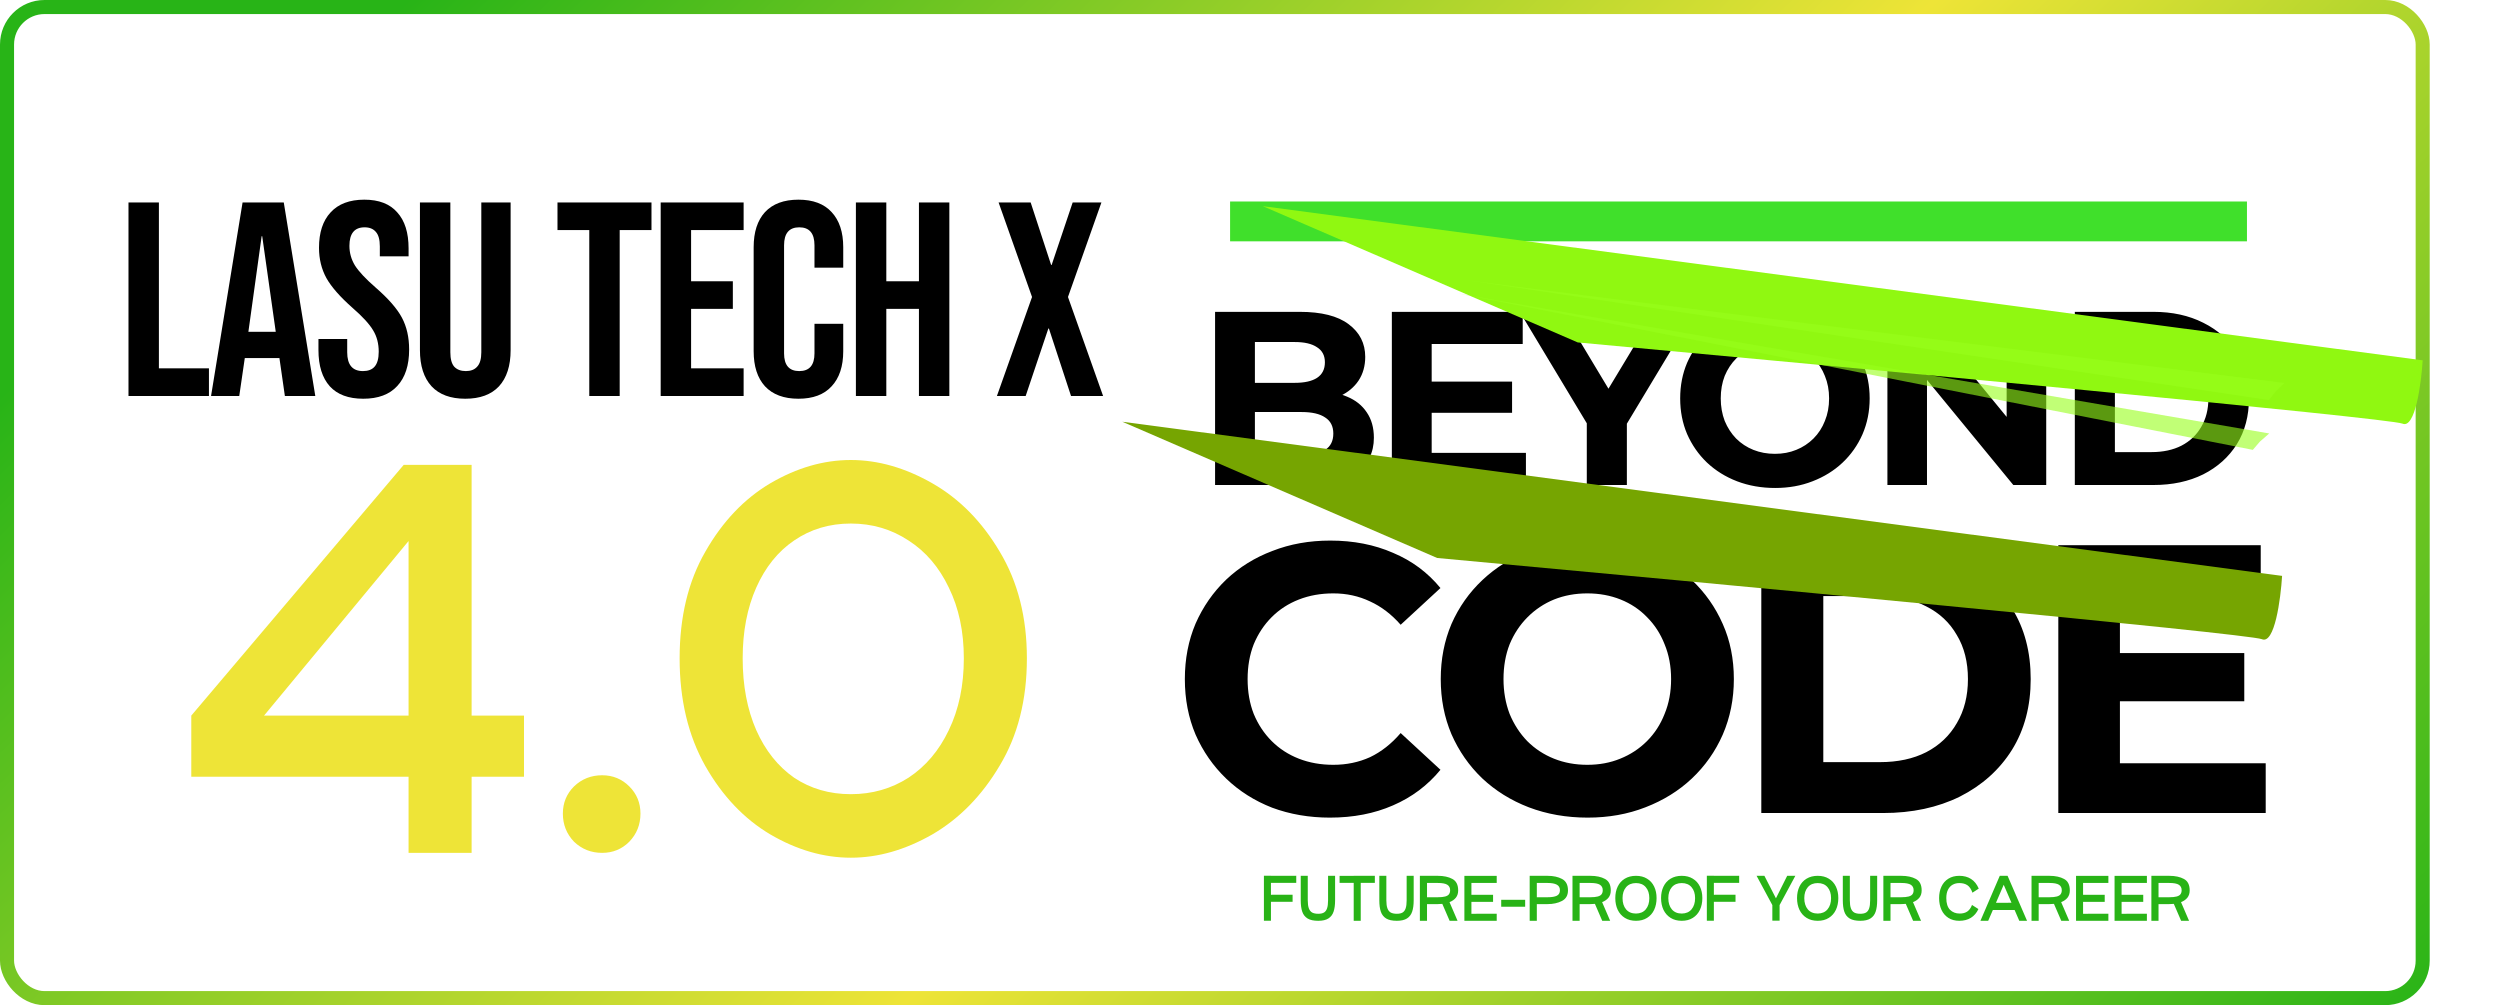 <svg width="1067" height="429" viewBox="0 0 1067 429" fill="none" xmlns="http://www.w3.org/2000/svg">
<rect x="3" y="3" width="1031" height="423" rx="16" fill="white"/>
<rect x="3" y="3" width="1031" height="423" rx="16" stroke="url(#paint0_linear_2612_11059)" stroke-width="6"/>
<path d="M54.838 86.4H67.818V157.2H89.176V169H54.838V86.4ZM103.531 86.4H121.113L134.565 169H121.585L119.225 152.598V152.834H104.475L102.115 169H90.079L103.531 86.4ZM117.691 141.624L111.909 100.796H111.673L106.009 141.624H117.691ZM155.031 170.18C148.738 170.18 143.978 168.41 140.753 164.87C137.528 161.251 135.915 156.099 135.915 149.412V144.692H148.187V150.356C148.187 155.705 150.429 158.38 154.913 158.38C157.116 158.38 158.768 157.751 159.869 156.492C161.049 155.155 161.639 153.031 161.639 150.12C161.639 146.659 160.852 143.63 159.279 141.034C157.706 138.359 154.795 135.173 150.547 131.476C145.198 126.756 141.461 122.508 139.337 118.732C137.213 114.877 136.151 110.551 136.151 105.752C136.151 99.223 137.803 94.188 141.107 90.648C144.411 87.029 149.21 85.22 155.503 85.22C161.718 85.22 166.398 87.029 169.545 90.648C172.77 94.188 174.383 99.301 174.383 105.988V109.41H162.111V105.162C162.111 102.33 161.56 100.285 160.459 99.026C159.358 97.689 157.745 97.02 155.621 97.02C151.294 97.02 149.131 99.655 149.131 104.926C149.131 107.915 149.918 110.708 151.491 113.304C153.143 115.9 156.093 119.047 160.341 122.744C165.769 127.464 169.506 131.751 171.551 135.606C173.596 139.461 174.619 143.984 174.619 149.176C174.619 155.941 172.928 161.133 169.545 164.752C166.241 168.371 161.403 170.18 155.031 170.18ZM198.581 170.18C192.288 170.18 187.489 168.41 184.185 164.87C180.881 161.251 179.229 156.099 179.229 149.412V86.4H192.209V150.356C192.209 153.188 192.76 155.233 193.861 156.492C195.041 157.751 196.693 158.38 198.817 158.38C200.941 158.38 202.554 157.751 203.655 156.492C204.835 155.233 205.425 153.188 205.425 150.356V86.4H217.933V149.412C217.933 156.099 216.281 161.251 212.977 164.87C209.673 168.41 204.875 170.18 198.581 170.18ZM251.504 98.2H237.934V86.4H278.054V98.2H264.484V169H251.504V98.2ZM281.979 86.4H317.379V98.2H294.959V120.03H312.777V131.83H294.959V157.2H317.379V169H281.979V86.4ZM340.776 170.18C334.561 170.18 329.802 168.41 326.498 164.87C323.273 161.33 321.66 156.335 321.66 149.884V105.516C321.66 99.065 323.273 94.07 326.498 90.53C329.802 86.99 334.561 85.22 340.776 85.22C346.991 85.22 351.711 86.99 354.936 90.53C358.24 94.07 359.892 99.065 359.892 105.516V114.248H347.62V104.69C347.62 99.577 345.457 97.02 341.13 97.02C336.803 97.02 334.64 99.577 334.64 104.69V150.828C334.64 155.863 336.803 158.38 341.13 158.38C345.457 158.38 347.62 155.863 347.62 150.828V138.202H359.892V149.884C359.892 156.335 358.24 161.33 354.936 164.87C351.711 168.41 346.991 170.18 340.776 170.18ZM365.298 86.4H378.278V120.03H392.202V86.4H405.182V169H392.202V131.83H378.278V169H365.298V86.4ZM440.473 126.756L426.195 86.4H439.883L448.615 113.068H448.851L457.819 86.4H470.091L455.813 126.756L470.799 169H457.111L447.671 140.208H447.435L437.759 169H425.487L440.473 126.756Z" fill="black"/>
<path d="M112.69 305.419H223.642V331.501H81.64V305.419L172.306 198.4H201.286L112.69 305.419ZM201.286 198.4V364H174.376V198.4H201.286ZM256.997 364C252.305 364 248.303 362.413 244.991 359.239C241.817 355.927 240.23 351.925 240.23 347.233C240.23 342.679 241.817 338.815 244.991 335.641C248.303 332.467 252.305 330.88 256.997 330.88C261.551 330.88 265.415 332.467 268.589 335.641C271.763 338.815 273.35 342.679 273.35 347.233C273.35 351.925 271.763 355.927 268.589 359.239C265.415 362.413 261.551 364 256.997 364ZM363.135 366.07C351.543 366.07 340.089 362.758 328.773 356.134C317.595 349.51 308.349 339.781 301.035 326.947C293.721 313.975 290.064 298.657 290.064 280.993C290.064 263.329 293.721 248.149 301.035 235.453C308.349 222.619 317.595 212.89 328.773 206.266C340.089 199.642 351.543 196.33 363.135 196.33C374.727 196.33 386.319 199.642 397.911 206.266C409.503 212.89 419.094 222.619 426.684 235.453C434.412 248.287 438.276 263.467 438.276 280.993C438.276 298.657 434.412 313.906 426.684 326.74C419.094 339.574 409.503 349.372 397.911 356.134C386.319 362.758 374.727 366.07 363.135 366.07ZM363.135 338.953C372.243 338.953 380.454 336.607 387.768 331.915C395.082 327.085 400.809 320.323 404.949 311.629C409.227 302.797 411.366 292.585 411.366 280.993C411.366 269.539 409.227 259.465 404.949 250.771C400.809 242.077 395.082 235.384 387.768 230.692C380.454 225.862 372.243 223.447 363.135 223.447C354.027 223.447 345.954 225.862 338.916 230.692C332.016 235.384 326.634 242.077 322.77 250.771C318.906 259.465 316.974 269.539 316.974 280.993C316.974 292.585 318.906 302.797 322.77 311.629C326.634 320.323 332.016 327.085 338.916 331.915C345.954 336.607 354.027 338.953 363.135 338.953Z" fill="#EEE437"/>
<path d="M518.593 207V133.096H554.7C563.991 133.096 570.959 134.856 575.604 138.375C580.32 141.894 582.678 146.54 582.678 152.311C582.678 156.182 581.728 159.561 579.827 162.447C577.927 165.262 575.323 167.444 572.014 168.992C568.706 170.541 564.906 171.315 560.612 171.315L562.618 166.986C567.264 166.986 571.381 167.761 574.971 169.309C578.56 170.787 581.34 173.004 583.311 175.96C585.352 178.917 586.373 182.541 586.373 186.835C586.373 193.169 583.874 198.132 578.877 201.721C573.88 205.24 566.524 207 556.811 207H518.593ZM535.591 194.12H555.545C559.979 194.12 563.322 193.416 565.574 192.008C567.897 190.53 569.058 188.207 569.058 185.04C569.058 181.943 567.897 179.656 565.574 178.178C563.322 176.629 559.979 175.855 555.545 175.855H534.324V163.397H552.588C556.741 163.397 559.908 162.693 562.09 161.285C564.343 159.807 565.469 157.59 565.469 154.634C565.469 151.748 564.343 149.601 562.09 148.194C559.908 146.716 556.741 145.977 552.588 145.977H535.591V194.12ZM609.774 162.869H645.353V176.172H609.774V162.869ZM611.041 193.275H651.265V207H594.043V133.096H649.893V146.821H611.041V193.275ZM677.244 207V176.805L681.15 187.152L648.633 133.096H666.792L691.708 174.588H681.256L706.277 133.096H723.064L690.547 187.152L694.347 176.805V207H677.244ZM757.641 208.267C751.799 208.267 746.38 207.317 741.383 205.416C736.456 203.516 732.162 200.841 728.502 197.393C724.913 193.944 722.097 189.897 720.056 185.251C718.085 180.606 717.1 175.538 717.1 170.048C717.1 164.558 718.085 159.491 720.056 154.845C722.097 150.2 724.948 146.153 728.608 142.704C732.268 139.255 736.561 136.58 741.488 134.68C746.415 132.78 751.764 131.829 757.536 131.829C763.378 131.829 768.727 132.78 773.583 134.68C778.51 136.58 782.769 139.255 786.358 142.704C790.018 146.153 792.869 150.2 794.91 154.845C796.951 159.42 797.972 164.488 797.972 170.048C797.972 175.538 796.951 180.641 794.91 185.357C792.869 190.002 790.018 194.049 786.358 197.498C782.769 200.877 778.51 203.516 773.583 205.416C768.727 207.317 763.413 208.267 757.641 208.267ZM757.536 193.697C760.844 193.697 763.87 193.134 766.615 192.008C769.431 190.882 771.894 189.263 774.006 187.152C776.117 185.04 777.736 182.541 778.862 179.656C780.059 176.77 780.657 173.567 780.657 170.048C780.657 166.529 780.059 163.326 778.862 160.441C777.736 157.555 776.117 155.056 774.006 152.945C771.965 150.833 769.536 149.214 766.721 148.088C763.906 146.962 760.844 146.399 757.536 146.399C754.228 146.399 751.166 146.962 748.351 148.088C745.606 149.214 743.177 150.833 741.066 152.945C738.954 155.056 737.3 157.555 736.104 160.441C734.978 163.326 734.414 166.529 734.414 170.048C734.414 173.497 734.978 176.7 736.104 179.656C737.3 182.541 738.919 185.04 740.96 187.152C743.072 189.263 745.535 190.882 748.351 192.008C751.166 193.134 754.228 193.697 757.536 193.697ZM805.547 207V133.096H819.694L863.297 186.307H856.435V133.096H873.327V207H859.285L815.576 153.789H822.439V207H805.547ZM885.533 207V133.096H919.107C927.131 133.096 934.204 134.645 940.328 137.742C946.451 140.768 951.237 145.027 954.686 150.516C958.135 156.006 959.859 162.517 959.859 170.048C959.859 177.509 958.135 184.019 954.686 189.58C951.237 195.07 946.451 199.363 940.328 202.46C934.204 205.487 927.131 207 919.107 207H885.533ZM902.637 192.958H918.262C923.189 192.958 927.447 192.043 931.037 190.213C934.697 188.313 937.512 185.638 939.483 182.189C941.524 178.741 942.545 174.694 942.545 170.048C942.545 165.332 941.524 161.285 939.483 157.907C937.512 154.458 934.697 151.819 931.037 149.989C927.447 148.088 923.189 147.138 918.262 147.138H902.637V192.958ZM567.591 348.96C558.772 348.96 550.552 347.544 542.931 344.714C535.418 341.774 528.886 337.637 523.333 332.302C517.78 326.967 513.425 320.706 510.268 313.521C507.219 306.335 505.695 298.441 505.695 289.84C505.695 281.239 507.219 273.345 510.268 266.16C513.425 258.974 517.78 252.713 523.333 247.379C528.995 242.044 535.582 237.961 543.094 235.13C550.606 232.19 558.827 230.721 567.754 230.721C577.662 230.721 586.59 232.463 594.538 235.947C602.595 239.322 609.345 244.33 614.789 250.971L597.804 266.65C593.885 262.186 589.53 258.865 584.739 256.687C579.948 254.401 574.722 253.258 569.061 253.258C563.726 253.258 558.827 254.129 554.363 255.871C549.899 257.613 546.034 260.117 542.767 263.383C539.501 266.65 536.942 270.515 535.092 274.979C533.35 279.442 532.479 284.396 532.479 289.84C532.479 295.284 533.35 300.238 535.092 304.702C536.942 309.166 539.501 313.031 542.767 316.297C546.034 319.563 549.899 322.067 554.363 323.809C558.827 325.551 563.726 326.422 569.061 326.422C574.722 326.422 579.948 325.334 584.739 323.156C589.53 320.87 593.885 317.44 597.804 312.867L614.789 328.546C609.345 335.187 602.595 340.25 594.538 343.734C586.59 347.218 577.608 348.96 567.591 348.96ZM677.624 348.96C668.587 348.96 660.204 347.49 652.473 344.55C644.852 341.611 638.211 337.473 632.549 332.138C626.996 326.804 622.641 320.543 619.484 313.357C616.435 306.172 614.911 298.332 614.911 289.84C614.911 281.348 616.435 273.509 619.484 266.323C622.641 259.137 627.051 252.877 632.712 247.542C638.374 242.207 645.015 238.07 652.637 235.13C660.258 232.19 668.533 230.721 677.46 230.721C686.497 230.721 694.772 232.19 702.284 235.13C709.905 238.07 716.492 242.207 722.045 247.542C727.707 252.877 732.116 259.137 735.274 266.323C738.431 273.4 740.01 281.239 740.01 289.84C740.01 298.332 738.431 306.226 735.274 313.521C732.116 320.706 727.707 326.967 722.045 332.302C716.492 337.528 709.905 341.611 702.284 344.55C694.772 347.49 686.552 348.96 677.624 348.96ZM677.46 326.422C682.578 326.422 687.259 325.551 691.505 323.809C695.86 322.067 699.671 319.563 702.937 316.297C706.204 313.031 708.708 309.166 710.45 304.702C712.301 300.238 713.226 295.284 713.226 289.84C713.226 284.396 712.301 279.442 710.45 274.979C708.708 270.515 706.204 266.65 702.937 263.383C699.78 260.117 696.024 257.613 691.669 255.871C687.314 254.129 682.578 253.258 677.46 253.258C672.343 253.258 667.607 254.129 663.252 255.871C659.006 257.613 655.25 260.117 651.983 263.383C648.717 266.65 646.159 270.515 644.308 274.979C642.566 279.442 641.695 284.396 641.695 289.84C641.695 295.175 642.566 300.129 644.308 304.702C646.159 309.166 648.663 313.031 651.82 316.297C655.086 319.563 658.897 322.067 663.252 323.809C667.607 325.551 672.343 326.422 677.46 326.422ZM751.727 347V232.68H803.661C816.073 232.68 827.015 235.076 836.487 239.866C845.96 244.548 853.363 251.135 858.698 259.627C864.033 268.119 866.7 278.19 866.7 289.84C866.7 301.381 864.033 311.452 858.698 320.053C853.363 328.546 845.96 335.187 836.487 339.978C827.015 344.659 816.073 347 803.661 347H751.727ZM778.184 325.279H802.355C809.976 325.279 816.563 323.864 822.116 321.033C827.777 318.093 832.132 313.956 835.181 308.621C838.338 303.286 839.917 297.026 839.917 289.84C839.917 282.545 838.338 276.285 835.181 271.059C832.132 265.724 827.777 261.641 822.116 258.811C816.563 255.871 809.976 254.401 802.355 254.401H778.184V325.279ZM902.821 278.735H957.858V299.312H902.821V278.735ZM904.781 325.769H967.003V347H878.487V232.68H964.88V253.911H904.781V325.769Z" fill="black"/>
<rect x="525" y="86" width="434" height="17" fill="#40E02B"/>
<g style="mix-blend-mode:screen" filter="url(#filter0_fg_2612_11059)">
<path d="M974 245.785L479 180L613.384 238.15C728.452 248.722 959.945 270.455 965.37 272.804C970.794 275.154 973.384 255.771 974 245.785Z" fill="#76A501"/>
</g>
<g style="mix-blend-mode:screen" filter="url(#filter1_fg_2612_11059)">
<path d="M1034 153.785L539 88L673.384 146.15C788.452 156.722 1019.95 178.455 1025.37 180.804C1030.79 183.154 1033.38 163.771 1034 153.785Z" fill="#90F811"/>
</g>
<g style="mix-blend-mode:screen" opacity="0.6" filter="url(#filter2_df_2612_11059)">
<path d="M621.941 121.177C619.817 120.786 618.635 120.554 618.5 120.5L621.941 121.177C651.296 126.588 860.481 162.505 968.5 181L964.5 184.5L961.5 188L621.941 121.177Z" fill="#97FF1A"/>
</g>
<g style="mix-blend-mode:screen" opacity="0.6" filter="url(#filter3_df_2612_11059)">
<path d="M626.105 115.587C623.966 115.294 622.774 115.116 622.637 115.069L626.105 115.587C655.678 119.645 866.291 145.921 975.045 159.439L971.21 163.119L968.374 166.753L626.105 115.587Z" fill="#97FF1A"/>
</g>
<path d="M553.239 376.8H542.439V381.888L551.679 381.864V384.888H542.439V392.976H539.439V373.776H542.439V373.8L553.239 373.776V376.8ZM558.154 373.8V384.264C558.154 385.704 558.306 386.84 558.61 387.672C558.914 388.504 559.386 389.104 560.026 389.472C560.682 389.824 561.546 390 562.618 390C563.658 390 564.474 389.824 565.066 389.472C565.674 389.104 566.114 388.512 566.386 387.696C566.674 386.864 566.818 385.72 566.818 384.264V373.8H569.818V384.264C569.818 386.216 569.602 387.824 569.17 389.088C568.754 390.352 568.018 391.32 566.962 391.992C565.922 392.664 564.474 393 562.618 393C560.682 393 559.17 392.672 558.082 392.016C556.994 391.344 556.234 390.376 555.802 389.112C555.37 387.848 555.154 386.232 555.154 384.264V373.8H558.154ZM586.785 373.8V376.8H580.761V393H577.761V376.8H571.737V373.824H577.761V373.8H586.785ZM591.694 373.8V384.264C591.694 385.704 591.846 386.84 592.15 387.672C592.454 388.504 592.926 389.104 593.566 389.472C594.222 389.824 595.086 390 596.158 390C597.198 390 598.014 389.824 598.606 389.472C599.214 389.104 599.654 388.512 599.926 387.696C600.214 386.864 600.358 385.72 600.358 384.264V373.8H603.358V384.264C603.358 386.216 603.142 387.824 602.71 389.088C602.294 390.352 601.558 391.32 600.502 391.992C599.462 392.664 598.014 393 596.158 393C594.222 393 592.71 392.672 591.622 392.016C590.534 391.344 589.774 390.376 589.342 389.112C588.91 387.848 588.694 386.232 588.694 384.264V373.8H591.694ZM622.347 380.04C622.347 381.288 622.019 382.32 621.363 383.136C620.707 383.952 619.803 384.584 618.651 385.032L622.083 393H618.699L615.579 385.776C615.003 385.84 614.355 385.872 613.635 385.872H609.051V393H606.003V373.8H613.635C616.179 373.8 618.267 374.248 619.899 375.144C621.531 376.024 622.347 377.656 622.347 380.04ZM613.635 382.944C614.963 382.944 616.011 382.84 616.779 382.632C617.547 382.424 618.091 382.104 618.411 381.672C618.747 381.224 618.915 380.648 618.915 379.944C618.915 378.904 618.515 378.128 617.715 377.616C616.915 377.104 615.555 376.848 613.635 376.848H609.051V382.944H613.635ZM638.8 376.824H628V381.912L637.24 381.888V384.912H628V390L638.8 389.976V393H625V373.824H638.8V376.824ZM650.939 387H640.715V384.048H650.939V387ZM655.916 393H652.868V373.8H660.5C662.964 373.8 665.028 374.248 666.692 375.144C668.372 376.04 669.212 377.672 669.212 380.04C669.212 382.136 668.356 383.632 666.644 384.528C664.932 385.424 662.884 385.872 660.5 385.872H655.916V393ZM660.5 382.944C662.26 382.944 663.58 382.728 664.46 382.296C665.34 381.848 665.78 381.064 665.78 379.944C665.78 378.84 665.332 378.048 664.436 377.568C663.54 377.088 662.228 376.848 660.5 376.848H655.916V382.944H660.5ZM687.482 380.04C687.482 381.288 687.154 382.32 686.498 383.136C685.842 383.952 684.938 384.584 683.786 385.032L687.218 393H683.834L680.714 385.776C680.138 385.84 679.49 385.872 678.77 385.872H674.186V393H671.138V373.8H678.77C681.314 373.8 683.402 374.248 685.034 375.144C686.666 376.024 687.482 377.656 687.482 380.04ZM678.77 382.944C680.098 382.944 681.146 382.84 681.914 382.632C682.682 382.424 683.226 382.104 683.546 381.672C683.882 381.224 684.05 380.648 684.05 379.944C684.05 378.904 683.65 378.128 682.85 377.616C682.05 377.104 680.69 376.848 678.77 376.848H674.186V382.944H678.77ZM689.408 383.304C689.408 381.448 689.752 379.808 690.44 378.384C691.128 376.944 692.136 375.824 693.464 375.024C694.808 374.208 696.4 373.8 698.24 373.8C700.08 373.8 701.656 374.208 702.968 375.024C704.296 375.824 705.304 376.944 705.992 378.384C706.68 379.808 707.024 381.448 707.024 383.304C707.024 385.176 706.68 386.848 705.992 388.32C705.304 389.776 704.296 390.92 702.968 391.752C701.656 392.584 700.08 393 698.24 393C696.4 393 694.816 392.584 693.488 391.752C692.16 390.92 691.144 389.776 690.44 388.32C689.752 386.848 689.408 385.176 689.408 383.304ZM692.504 383.328C692.504 385.328 693.008 386.928 694.016 388.128C695.024 389.312 696.432 389.904 698.24 389.904C700.032 389.888 701.424 389.288 702.416 388.104C703.424 386.904 703.928 385.312 703.928 383.328C703.928 381.376 703.424 379.816 702.416 378.648C701.424 377.48 700.032 376.896 698.24 376.896C696.432 376.896 695.024 377.48 694.016 378.648C693.008 379.816 692.504 381.376 692.504 383.328ZM708.943 383.304C708.943 381.448 709.287 379.808 709.975 378.384C710.663 376.944 711.671 375.824 712.999 375.024C714.343 374.208 715.935 373.8 717.775 373.8C719.615 373.8 721.191 374.208 722.503 375.024C723.831 375.824 724.839 376.944 725.527 378.384C726.215 379.808 726.559 381.448 726.559 383.304C726.559 385.176 726.215 386.848 725.527 388.32C724.839 389.776 723.831 390.92 722.503 391.752C721.191 392.584 719.615 393 717.775 393C715.935 393 714.351 392.584 713.023 391.752C711.695 390.92 710.679 389.776 709.975 388.32C709.287 386.848 708.943 385.176 708.943 383.304ZM712.039 383.328C712.039 385.328 712.543 386.928 713.551 388.128C714.559 389.312 715.967 389.904 717.775 389.904C719.567 389.888 720.959 389.288 721.951 388.104C722.959 386.904 723.463 385.312 723.463 383.328C723.463 381.376 722.959 379.816 721.951 378.648C720.959 377.48 719.567 376.896 717.775 376.896C715.967 376.896 714.559 377.48 713.551 378.648C712.543 379.816 712.039 381.376 712.039 383.328ZM742.279 376.8H731.479V381.888L740.719 381.864V384.888H731.479V392.976H728.479V373.776H731.479V373.8L742.279 373.776V376.8ZM762.77 373.8H766.25L759.53 386.28V392.952H756.434V386.28L749.714 373.8H753.05L757.97 383.4L762.77 373.8ZM766.977 383.304C766.977 381.448 767.321 379.808 768.009 378.384C768.697 376.944 769.705 375.824 771.033 375.024C772.377 374.208 773.969 373.8 775.809 373.8C777.649 373.8 779.225 374.208 780.537 375.024C781.865 375.824 782.873 376.944 783.561 378.384C784.249 379.808 784.593 381.448 784.593 383.304C784.593 385.176 784.249 386.848 783.561 388.32C782.873 389.776 781.865 390.92 780.537 391.752C779.225 392.584 777.649 393 775.809 393C773.969 393 772.385 392.584 771.057 391.752C769.729 390.92 768.713 389.776 768.009 388.32C767.321 386.848 766.977 385.176 766.977 383.304ZM770.073 383.328C770.073 385.328 770.577 386.928 771.585 388.128C772.593 389.312 774.001 389.904 775.809 389.904C777.601 389.888 778.993 389.288 779.985 388.104C780.993 386.904 781.497 385.312 781.497 383.328C781.497 381.376 780.993 379.816 779.985 378.648C778.993 377.48 777.601 376.896 775.809 376.896C774.001 376.896 772.593 377.48 771.585 378.648C770.577 379.816 770.073 381.376 770.073 383.328ZM789.512 373.8V384.264C789.512 385.704 789.664 386.84 789.968 387.672C790.272 388.504 790.744 389.104 791.384 389.472C792.04 389.824 792.904 390 793.976 390C795.016 390 795.832 389.824 796.424 389.472C797.032 389.104 797.472 388.512 797.744 387.696C798.032 386.864 798.176 385.72 798.176 384.264V373.8H801.176V384.264C801.176 386.216 800.96 387.824 800.528 389.088C800.112 390.352 799.376 391.32 798.32 391.992C797.28 392.664 795.832 393 793.976 393C792.04 393 790.528 392.672 789.44 392.016C788.352 391.344 787.592 390.376 787.16 389.112C786.728 387.848 786.512 386.232 786.512 384.264V373.8H789.512ZM820.165 380.04C820.165 381.288 819.837 382.32 819.181 383.136C818.525 383.952 817.621 384.584 816.469 385.032L819.901 393H816.517L813.397 385.776C812.821 385.84 812.173 385.872 811.453 385.872H806.869V393H803.821V373.8H811.453C813.997 373.8 816.085 374.248 817.717 375.144C819.349 376.024 820.165 377.656 820.165 380.04ZM811.453 382.944C812.781 382.944 813.829 382.84 814.597 382.632C815.365 382.424 815.909 382.104 816.229 381.672C816.565 381.224 816.733 380.648 816.733 379.944C816.733 378.904 816.333 378.128 815.533 377.616C814.733 377.104 813.373 376.848 811.453 376.848H806.869V382.944H811.453ZM844.387 387.984C843.635 389.616 842.563 390.864 841.171 391.728C839.795 392.576 838.147 393 836.227 393C834.419 393 832.867 392.584 831.571 391.752C830.275 390.92 829.291 389.776 828.619 388.32C827.947 386.848 827.611 385.176 827.611 383.304C827.611 381.448 827.947 379.808 828.619 378.384C829.291 376.944 830.275 375.824 831.571 375.024C832.867 374.208 834.419 373.8 836.227 373.8C838.195 373.8 839.867 374.248 841.243 375.144C842.635 376.024 843.731 377.392 844.531 379.248L841.843 381C841.299 379.48 840.579 378.416 839.683 377.808C838.787 377.2 837.635 376.896 836.227 376.896C835.187 376.896 834.243 377.128 833.395 377.592C832.563 378.056 831.899 378.768 831.403 379.728C830.923 380.672 830.683 381.864 830.683 383.304C830.683 385.544 831.211 387.208 832.267 388.296C833.339 389.368 834.715 389.904 836.395 389.904C837.707 389.904 838.787 389.616 839.635 389.04C840.483 388.464 841.155 387.528 841.651 386.232L844.387 387.984ZM861.832 393L859.84 388.392H850.552L848.56 393H845.248L853.504 373.8H856.84L865.144 393H861.832ZM851.872 385.32L858.496 385.296L855.184 377.616L851.872 385.32ZM883.401 380.04C883.401 381.288 883.073 382.32 882.417 383.136C881.761 383.952 880.857 384.584 879.705 385.032L883.137 393H879.753L876.633 385.776C876.057 385.84 875.409 385.872 874.689 385.872H870.105V393H867.057V373.8H874.689C877.233 373.8 879.321 374.248 880.953 375.144C882.585 376.024 883.401 377.656 883.401 380.04ZM874.689 382.944C876.017 382.944 877.065 382.84 877.833 382.632C878.601 382.424 879.145 382.104 879.465 381.672C879.801 381.224 879.969 380.648 879.969 379.944C879.969 378.904 879.569 378.128 878.769 377.616C877.969 377.104 876.609 376.848 874.689 376.848H870.105V382.944H874.689ZM899.854 376.824H889.054V381.912L898.294 381.888V384.912H889.054V390L899.854 389.976V393H886.054V373.824H899.854V376.824ZM916.296 376.824H905.496V381.912L914.736 381.888V384.912H905.496V390L916.296 389.976V393H902.496V373.824H916.296V376.824ZM934.555 380.04C934.555 381.288 934.227 382.32 933.571 383.136C932.915 383.952 932.011 384.584 930.859 385.032L934.291 393H930.907L927.787 385.776C927.211 385.84 926.563 385.872 925.843 385.872H921.259V393H918.211V373.8H925.843C928.387 373.8 930.475 374.248 932.107 375.144C933.739 376.024 934.555 377.656 934.555 380.04ZM925.843 382.944C927.171 382.944 928.219 382.84 928.987 382.632C929.755 382.424 930.299 382.104 930.619 381.672C930.955 381.224 931.123 380.648 931.123 379.944C931.123 378.904 930.723 378.128 929.923 377.616C929.123 377.104 927.763 376.848 925.843 376.848H921.259V382.944H925.843Z" fill="#28B316"/>
<defs>
<filter id="filter0_fg_2612_11059" x="446.7" y="147.7" width="559.6" height="157.6" filterUnits="userSpaceOnUse" color-interpolation-filters="sRGB">
<feFlood flood-opacity="0" result="BackgroundImageFix"/>
<feBlend mode="normal" in="SourceGraphic" in2="BackgroundImageFix" result="shape"/>
<feGaussianBlur stdDeviation="16.15" result="effect1_foregroundBlur_2612_11059"/>
<feTurbulence type="fractalNoise" baseFrequency="2 2" numOctaves="3" seed="207" />
<feDisplacementMap in="effect1_foregroundBlur_2612_11059" scale="62.2" xChannelSelector="R" yChannelSelector="G" result="displacedImage" width="100%" height="100%" />
<feMerge result="effect2_texture_2612_11059">
<feMergeNode in="displacedImage"/>
</feMerge>
</filter>
<filter id="filter1_fg_2612_11059" x="506.7" y="55.7" width="559.6" height="157.6" filterUnits="userSpaceOnUse" color-interpolation-filters="sRGB">
<feFlood flood-opacity="0" result="BackgroundImageFix"/>
<feBlend mode="normal" in="SourceGraphic" in2="BackgroundImageFix" result="shape"/>
<feGaussianBlur stdDeviation="16.15" result="effect1_foregroundBlur_2612_11059"/>
<feTurbulence type="fractalNoise" baseFrequency="2 2" numOctaves="3" seed="207" />
<feDisplacementMap in="effect1_foregroundBlur_2612_11059" scale="62.2" xChannelSelector="R" yChannelSelector="G" result="displacedImage" width="100%" height="100%" />
<feMerge result="effect2_texture_2612_11059">
<feMergeNode in="displacedImage"/>
</feMerge>
</filter>
<filter id="filter2_df_2612_11059" x="609.1" y="111.1" width="368.8" height="88" filterUnits="userSpaceOnUse" color-interpolation-filters="sRGB">
<feFlood flood-opacity="0" result="BackgroundImageFix"/>
<feColorMatrix in="SourceAlpha" type="matrix" values="0 0 0 0 0 0 0 0 0 0 0 0 0 0 0 0 0 0 127 0" result="hardAlpha"/>
<feOffset dy="4"/>
<feGaussianBlur stdDeviation="3.55"/>
<feComposite in2="hardAlpha" operator="out"/>
<feColorMatrix type="matrix" values="0 0 0 0 0.784 0 0 0 0 1 0 0 0 0 0.51 0 0 0 1 0"/>
<feBlend mode="normal" in2="BackgroundImageFix" result="effect1_dropShadow_2612_11059"/>
<feBlend mode="normal" in="SourceGraphic" in2="effect1_dropShadow_2612_11059" result="shape"/>
<feGaussianBlur stdDeviation="4.7" result="effect2_foregroundBlur_2612_11059"/>
</filter>
<filter id="filter3_df_2612_11059" x="615.537" y="109.869" width="366.606" height="67.984" filterUnits="userSpaceOnUse" color-interpolation-filters="sRGB">
<feFlood flood-opacity="0" result="BackgroundImageFix"/>
<feColorMatrix in="SourceAlpha" type="matrix" values="0 0 0 0 0 0 0 0 0 0 0 0 0 0 0 0 0 0 127 0" result="hardAlpha"/>
<feOffset dy="4"/>
<feGaussianBlur stdDeviation="3.55"/>
<feComposite in2="hardAlpha" operator="out"/>
<feColorMatrix type="matrix" values="0 0 0 0 0.784 0 0 0 0 1 0 0 0 0 0.51 0 0 0 1 0"/>
<feBlend mode="normal" in2="BackgroundImageFix" result="effect1_dropShadow_2612_11059"/>
<feBlend mode="normal" in="SourceGraphic" in2="effect1_dropShadow_2612_11059" result="shape"/>
<feGaussianBlur stdDeviation="2.6" result="effect2_foregroundBlur_2612_11059"/>
</filter>
<linearGradient id="paint0_linear_2612_11059" x1="185.5" y1="-11.258" x2="819.919" y2="640.588" gradientUnits="userSpaceOnUse">
<stop stop-color="#28B417"/>
<stop offset="0.5" stop-color="#EEE437"/>
<stop offset="1" stop-color="#28B417"/>
</linearGradient>
</defs>
</svg>
